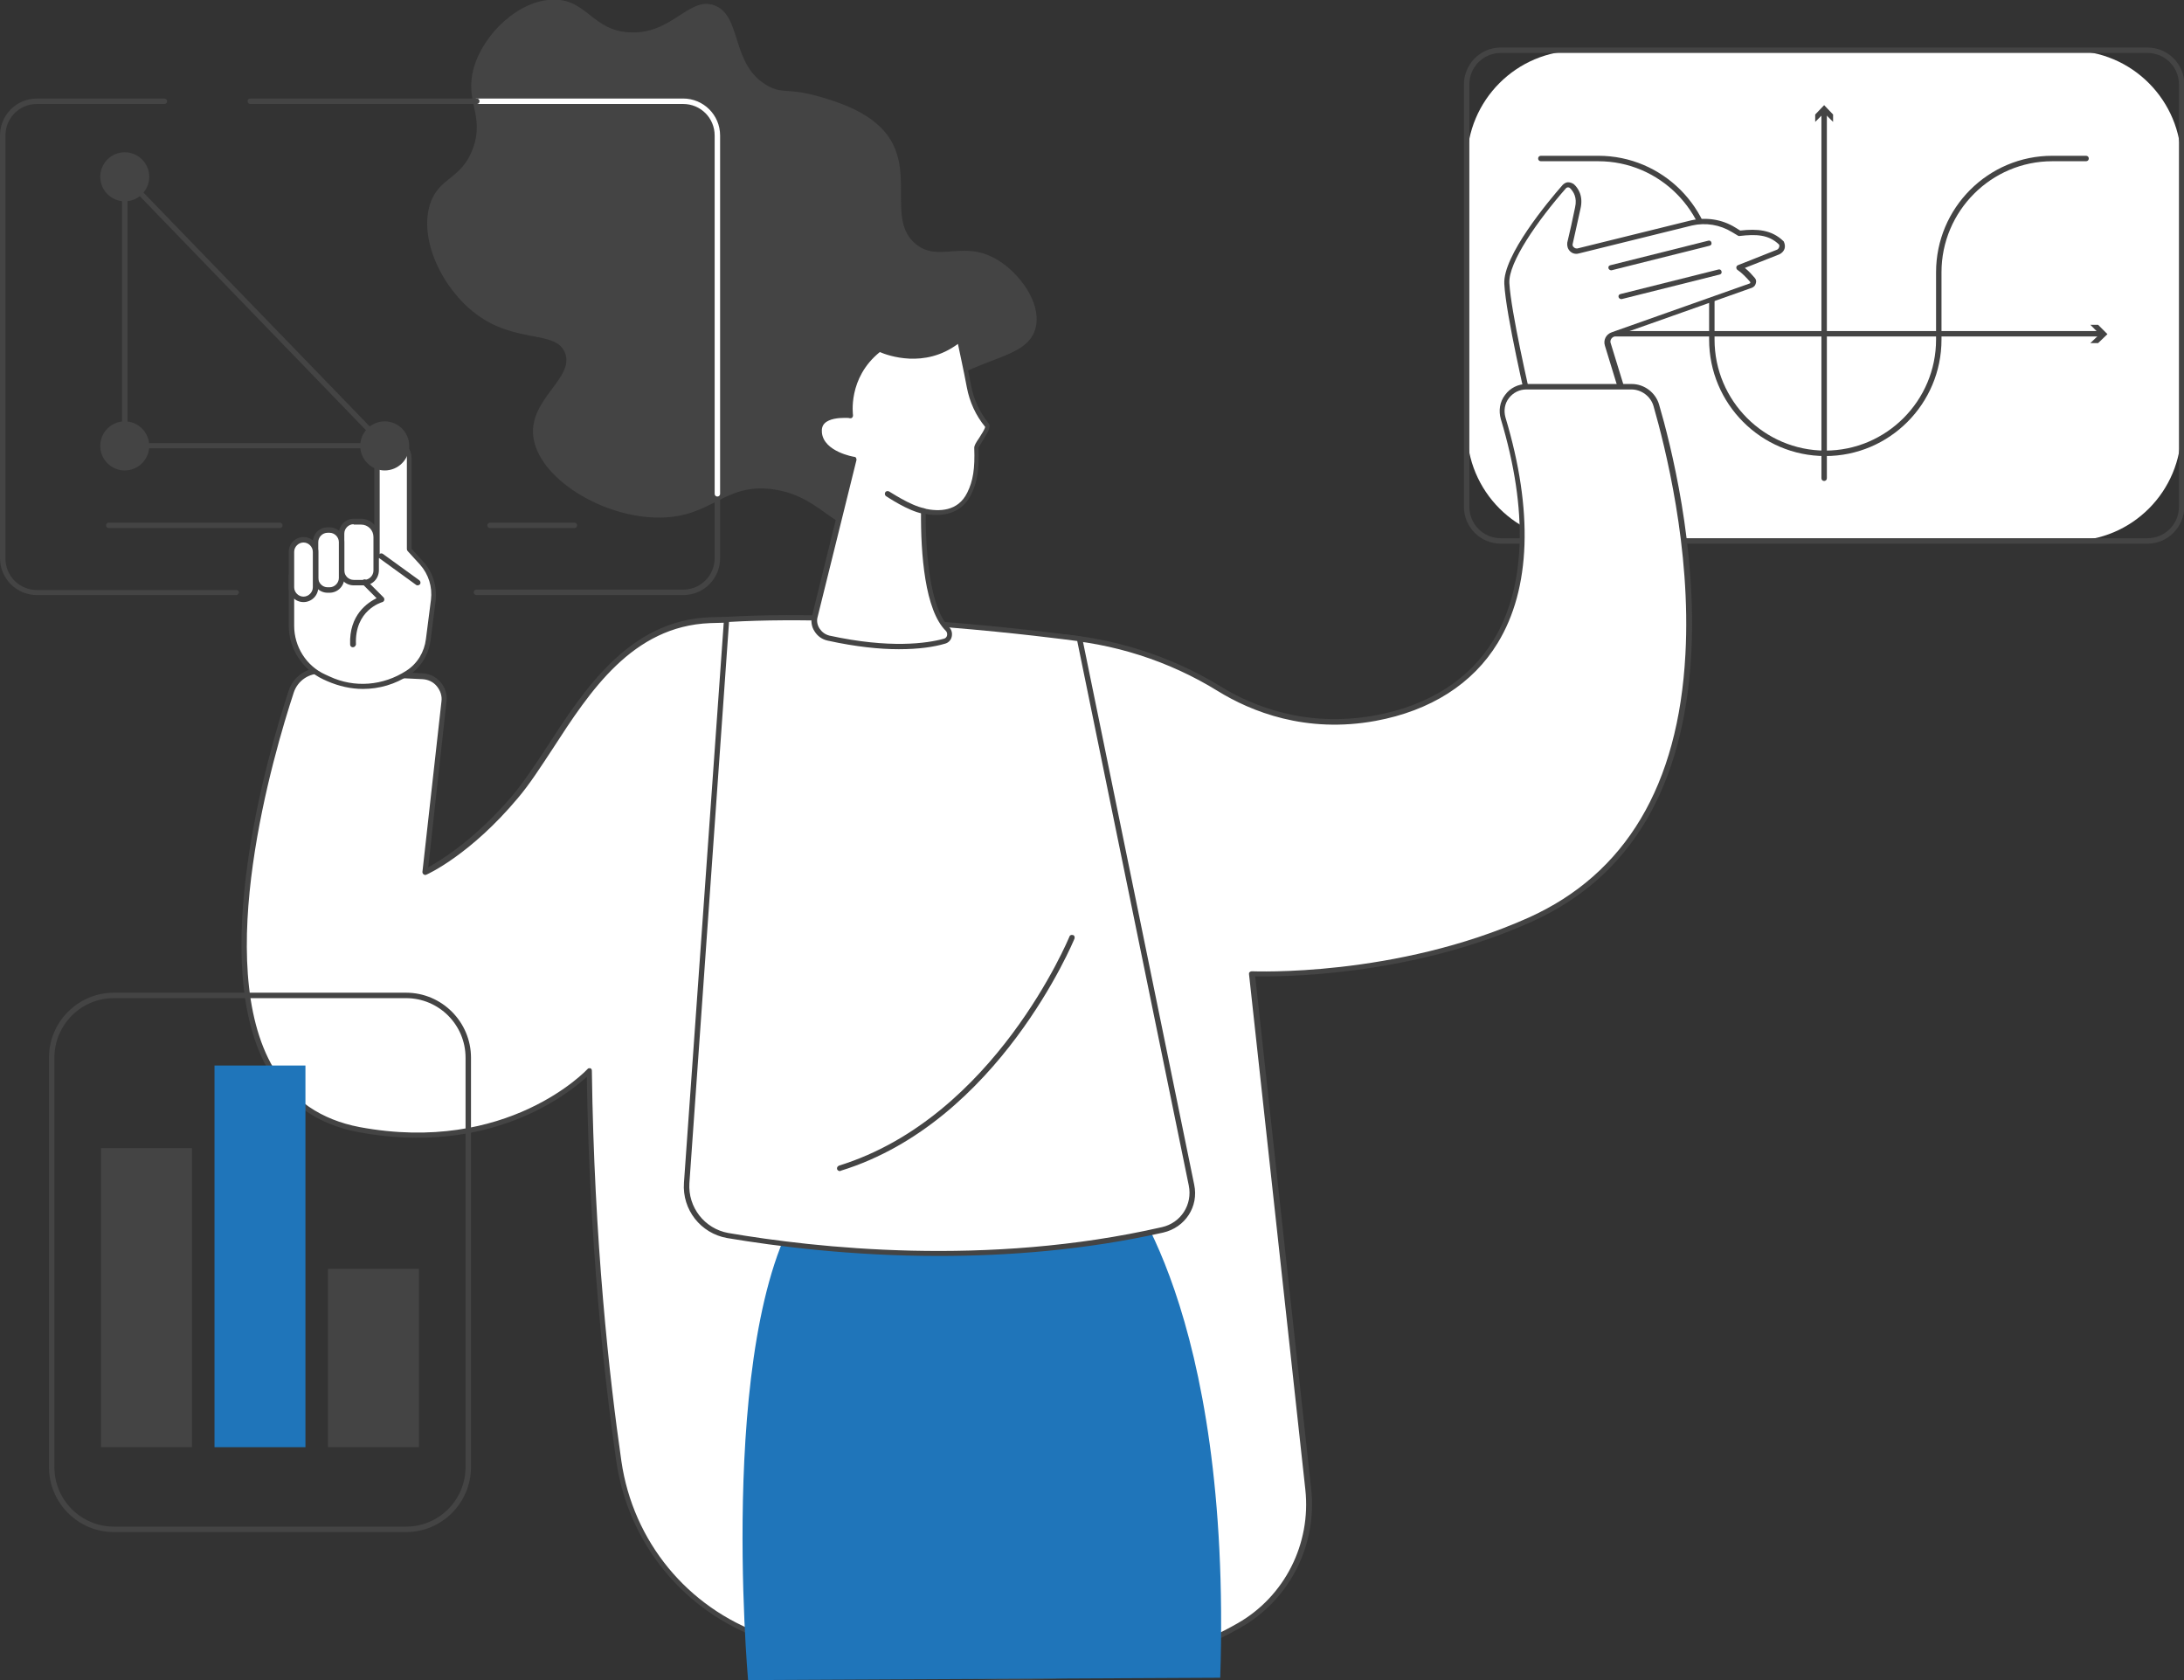 <svg width="325" height="250" viewBox="0 0 325 250" fill="none" xmlns="http://www.w3.org/2000/svg">
<rect x="0" y="0" width="325" height="250" fill="#333333" stroke="none"/>
<g clip-path="url(#clip0_4551_5288)">
<path d="M308.114 80.494H234.787C225.65 80.494 218.306 73.077 218.306 63.978V24.05C218.306 14.894 225.708 7.534 234.787 7.534H308.114C317.251 7.534 324.596 14.952 324.596 24.05V63.978C324.596 73.135 317.251 80.494 308.114 80.494Z" fill="white"/>
<path d="M319.564 80.9H223.337C220.329 80.9 217.843 78.466 217.843 75.394V12.576C217.843 9.562 220.272 7.07 223.337 7.07H319.564C322.571 7.07 325.058 9.504 325.058 12.576V75.394C325 78.466 322.571 80.9 319.564 80.9ZM223.337 7.882C220.734 7.882 218.652 9.968 218.652 12.576V75.394C218.652 78.002 220.734 80.088 223.337 80.088H319.564C322.167 80.088 324.248 78.002 324.248 75.394V12.576C324.248 9.968 322.167 7.882 319.564 7.882H223.337Z" fill="#444444"/>
<path d="M271.45 71.57C271.218 71.57 271.045 71.396 271.045 71.164V16.575C271.045 16.343 271.218 16.169 271.45 16.169C271.681 16.169 271.855 16.343 271.855 16.575V71.164C271.855 71.396 271.681 71.57 271.45 71.57Z" fill="#444444"/>
<path d="M270.12 18.139L271.45 16.806L272.78 18.139V17.038L271.45 15.648L270.12 17.038V18.139Z" fill="#444444"/>
<path d="M312.682 50.069H229.293C229.061 50.069 228.888 49.895 228.888 49.663C228.888 49.432 229.061 49.258 229.293 49.258H312.682C312.914 49.258 313.087 49.432 313.087 49.663C313.087 49.895 312.914 50.069 312.682 50.069Z" fill="#444444"/>
<path d="M311.062 51.055L312.45 49.722L311.062 48.331H312.219L313.607 49.722L312.219 51.055H311.062Z" fill="#444444"/>
<path d="M271.623 67.861C262.082 67.861 254.333 60.095 254.333 50.533V40.508C254.333 31.41 246.93 23.992 237.851 23.992H229.293C229.061 23.992 228.888 23.818 228.888 23.586C228.888 23.355 229.061 23.181 229.293 23.181H237.851C247.393 23.181 255.142 30.946 255.142 40.508V50.533C255.142 59.632 262.544 67.049 271.623 67.049C280.703 67.049 288.105 59.632 288.105 50.533V40.508C288.105 30.946 295.854 23.181 305.396 23.181H310.427C310.658 23.181 310.832 23.355 310.832 23.586C310.832 23.818 310.658 23.992 310.427 23.992H305.396C296.317 23.992 288.914 31.41 288.914 40.508V50.533C288.914 60.095 281.165 67.861 271.623 67.861Z" fill="#444444"/>
<path d="M128.091 78.118C124.159 79.335 122.135 73.713 114.848 72.786C107.735 71.917 106.058 76.843 98.425 77.017C89.693 77.19 79.919 71.048 79.341 64.789C78.821 59.342 85.529 56.212 84.083 52.503C82.753 49.084 76.797 51.17 70.898 46.766C65.809 42.999 62.282 35.582 64.016 30.308C65.347 26.31 68.701 26.715 70.378 22.079C72.17 17.153 69.106 15.125 70.493 10.141C71.939 4.984 77.259 -0 82.348 -0.058C87.322 -0.116 88.131 4.52 93.625 4.81C99.986 5.215 102.531 -0.638 106.347 0.811C110.453 2.376 108.718 9.678 114.212 12.749C116.468 14.024 117.104 13.039 121.73 14.314C124.101 15.009 128.554 16.284 131.33 19.24C136.65 24.919 131.677 32.626 136.303 36.335C139.715 39.117 143.416 35.582 148.505 38.711C151.628 40.623 154.866 44.854 154.172 48.505C153.073 54.3 143.358 52.561 136.592 60.674C130.347 68.324 132.833 76.611 128.091 78.118Z" fill="#444444"/>
<path d="M62.166 141.748C61.935 141.748 61.762 141.516 61.762 141.285L62.918 129.694C62.918 129.463 63.15 129.347 63.381 129.347C63.612 129.347 63.786 129.578 63.728 129.81L62.571 141.4C62.571 141.574 62.398 141.748 62.166 141.748Z" fill="#444444"/>
<path d="M265.088 36.162C263.295 34.481 261.271 34.423 258.843 34.713L257.975 34.191C256.125 33.032 253.811 32.685 251.672 33.206L234.786 37.321C234.092 37.495 233.456 36.857 233.571 36.162C233.918 34.771 234.381 32.627 234.728 30.946C235.133 29.207 234.439 28.222 233.86 27.701C233.513 27.411 233.051 27.411 232.762 27.759C230.911 29.903 223.972 38.132 224.203 42.188C224.434 46.883 227.673 60.559 227.673 60.559H242.014L239.181 51.345C239.007 50.707 239.354 50.012 239.99 49.78L260.462 42.536C260.809 42.42 260.924 41.957 260.693 41.667C260.23 41.145 259.537 40.392 258.727 39.812L264.568 37.495C265.146 37.263 265.377 36.625 265.088 36.162Z" fill="white"/>
<path d="M242.073 60.964H227.731C227.557 60.964 227.384 60.849 227.326 60.675C227.21 60.095 224.088 46.882 223.856 42.246C223.625 38.074 230.391 29.961 232.531 27.527C232.762 27.295 233.051 27.121 233.34 27.121C233.63 27.121 233.976 27.237 234.208 27.411C234.786 27.932 235.654 29.091 235.191 31.062C234.844 32.742 234.323 34.886 234.034 36.277C233.976 36.451 234.034 36.683 234.208 36.799C234.381 36.973 234.555 36.973 234.728 36.973L251.614 32.8C253.87 32.279 256.241 32.626 258.207 33.843L258.959 34.307C261.503 34.017 263.643 34.191 265.378 35.872L265.436 35.93C265.609 36.277 265.667 36.683 265.551 37.031C265.436 37.378 265.146 37.668 264.799 37.842L259.653 39.87C260.231 40.334 260.751 40.913 261.098 41.319C261.33 41.551 261.388 41.899 261.272 42.188C261.214 42.478 260.983 42.71 260.694 42.826L240.222 50.07C239.759 50.243 239.528 50.707 239.702 51.113L242.535 60.327C242.593 60.443 242.535 60.559 242.477 60.675C242.304 60.906 242.188 60.964 242.073 60.964ZM228.02 60.153H241.494L238.834 51.461C238.545 50.591 239.008 49.722 239.875 49.432L260.347 42.188C260.404 42.188 260.462 42.13 260.462 42.072C260.462 42.014 260.462 41.956 260.404 41.899C259.942 41.377 259.248 40.624 258.554 40.16C258.438 40.102 258.38 39.928 258.38 39.812C258.38 39.639 258.496 39.523 258.612 39.465L264.452 37.147C264.568 37.089 264.684 36.973 264.742 36.799C264.799 36.683 264.799 36.509 264.742 36.393C263.18 34.886 261.33 34.829 258.843 35.118C258.727 35.118 258.67 35.118 258.612 35.06L257.744 34.539C255.952 33.438 253.812 33.09 251.788 33.554L234.902 37.726C234.439 37.842 233.976 37.726 233.63 37.378C233.283 37.031 233.167 36.567 233.225 36.103C233.572 34.713 234.034 32.569 234.381 30.888C234.728 29.381 234.15 28.512 233.63 27.99C233.572 27.932 233.456 27.875 233.34 27.875C233.225 27.875 233.109 27.932 233.051 27.99C228.83 32.8 224.435 39.059 224.608 42.13C224.839 46.361 227.557 58.125 228.02 60.153Z" fill="#444444"/>
<path d="M241.263 44.506C241.09 44.506 240.916 44.39 240.858 44.216C240.801 43.984 240.916 43.81 241.148 43.753L255.721 40.102C255.952 40.044 256.125 40.16 256.183 40.391C256.241 40.623 256.125 40.797 255.894 40.855L241.321 44.506C241.321 44.506 241.321 44.506 241.263 44.506Z" fill="#444444"/>
<path d="M239.759 40.218C239.586 40.218 239.412 40.102 239.355 39.928C239.297 39.696 239.412 39.523 239.644 39.465L254.217 35.814C254.448 35.756 254.621 35.871 254.679 36.103C254.737 36.335 254.621 36.509 254.39 36.567L239.817 40.218C239.817 40.218 239.817 40.218 239.759 40.218Z" fill="#444444"/>
<path d="M47.883 99.849C51.989 100.081 58.812 100.429 62.918 100.66C64.826 100.776 66.272 102.457 66.099 104.369L63.265 129.752C63.265 129.752 69.684 126.854 76.681 118.509C83.679 110.106 90.04 92.895 105.596 92.315C115.485 91.91 140.294 93.532 157.064 94.691C165.681 95.329 174.008 97.937 181.352 102.457C186.673 105.76 194.595 108.716 204.658 106.861C223.047 103.5 231.375 87.737 223.683 62.239C222.989 59.921 224.724 57.545 227.153 57.545H242.767C244.444 57.545 245.948 58.646 246.41 60.269C249.938 72.438 261.851 121.407 227.616 136.822C207.433 145.92 186.21 144.877 186.21 144.877L194.595 221.604C195.463 229.833 191.472 237.772 184.302 241.887C176.784 246.175 165.102 250.174 147.638 249.594C133.065 249.13 121.788 246.523 113.403 243.567C101.953 239.569 93.741 229.485 92.006 217.489C90.098 204.566 87.958 184.515 87.553 159.365C87.553 159.365 75.756 172.346 53.203 168.115C25.445 162.9 38.861 115.959 43.198 102.92C44.008 100.95 45.859 99.733 47.883 99.849Z" fill="white"/>
<path d="M151.165 250C150.009 250 148.91 250 147.754 249.942C135.147 249.536 123.581 247.508 113.403 243.915C101.837 239.859 93.51 229.717 91.717 217.49C89.924 205.146 87.727 185.269 87.322 160.234C84.488 162.842 72.807 172.114 53.319 168.463C47.42 167.362 42.909 164.291 40.018 159.365C30.649 143.486 39.902 112.019 42.967 102.747C43.661 100.661 45.685 99.27 47.883 99.386C52.046 99.618 59.101 99.965 62.918 100.197C63.959 100.255 64.884 100.719 65.578 101.53C66.272 102.341 66.561 103.326 66.446 104.37L63.728 129.057C65.52 128.072 70.783 124.884 76.392 118.22C78.069 116.192 79.746 113.642 81.539 110.918C86.917 102.631 93.626 92.316 105.596 91.852C115.254 91.447 138.964 92.953 157.122 94.286C165.796 94.924 174.297 97.647 181.584 102.11C186.441 105.123 194.422 108.31 204.6 106.456C212.58 105.007 218.652 101.124 222.238 95.271C227.037 87.39 227.442 75.974 223.336 62.355C222.989 61.138 223.163 59.805 223.972 58.762C224.724 57.719 225.939 57.14 227.211 57.14H242.825C244.675 57.14 246.352 58.415 246.873 60.153C248.608 66.064 252.54 81.537 251.673 97.358C250.574 117.177 242.593 130.563 227.905 137.17C209.515 145.457 190.027 145.341 186.788 145.283L195.116 221.546C196.041 229.891 191.935 238.004 184.649 242.177C175.569 247.392 164.351 250 151.165 250ZM87.727 158.959C87.785 158.959 87.843 158.959 87.843 158.959C88.016 159.017 88.074 159.191 88.074 159.307C88.421 184.747 90.676 204.972 92.469 217.432C94.204 229.37 102.3 239.221 113.634 243.22C123.754 246.755 135.205 248.783 147.754 249.189C162.269 249.652 174.528 247.103 184.186 241.539C191.183 237.541 195.116 229.717 194.248 221.662L185.863 144.935C185.863 144.819 185.863 144.703 185.979 144.645C186.036 144.587 186.152 144.53 186.268 144.53C186.499 144.53 207.607 145.457 227.5 136.532C241.899 130.042 249.764 116.887 250.805 97.358C251.673 81.653 247.74 66.296 246.063 60.443C245.658 58.994 244.27 57.951 242.767 57.951H227.153C226.112 57.951 225.187 58.415 224.551 59.226C223.915 60.037 223.741 61.08 224.03 62.123C228.194 75.974 227.789 87.622 222.874 95.677C219.173 101.762 212.869 105.76 204.715 107.267C194.306 109.18 186.152 105.876 181.179 102.805C173.95 98.343 165.623 95.677 157.064 95.097C138.906 93.765 115.311 92.316 105.654 92.722C94.088 93.185 87.785 102.863 82.233 111.44C80.44 114.163 78.763 116.771 77.028 118.799C70.031 127.144 63.728 130.042 63.439 130.158C63.323 130.216 63.15 130.216 63.034 130.1C62.918 130.042 62.86 129.868 62.86 129.752L65.694 104.37C65.81 103.558 65.52 102.747 65 102.11C64.48 101.472 63.728 101.124 62.918 101.066C59.044 100.893 51.988 100.545 47.825 100.255C45.974 100.139 44.297 101.298 43.719 103.037C40.712 112.193 31.517 143.371 40.712 158.959C43.488 163.711 47.767 166.609 53.492 167.71C75.525 171.824 87.322 159.191 87.438 159.075C87.496 158.959 87.611 158.959 87.727 158.959Z" fill="#444444"/>
<path d="M62.803 83.797L60.952 81.769V68.15C60.952 66.817 59.853 65.774 58.581 65.774C57.251 65.774 56.21 66.876 56.21 68.15V82.812L43.372 85.594V93.069C43.372 96.314 45.28 99.328 48.23 100.661L48.866 100.951C52.683 102.747 57.193 102.399 60.663 100.081C62.34 98.98 63.497 97.126 63.728 95.098L64.48 89.245C64.769 87.332 64.133 85.304 62.803 83.797Z" fill="white"/>
<path d="M54.012 102.516C52.219 102.516 50.427 102.11 48.692 101.357L48.056 101.067C44.991 99.618 42.967 96.489 42.967 93.128V85.652C42.967 85.478 43.083 85.304 43.256 85.246L55.689 82.523V68.151C55.689 66.586 56.962 65.369 58.465 65.369C60.026 65.369 61.241 66.644 61.241 68.151V81.653L62.976 83.566C64.421 85.13 65.058 87.275 64.826 89.419L64.074 95.272C63.785 97.416 62.629 99.328 60.836 100.487C58.812 101.82 56.441 102.516 54.012 102.516ZM43.776 85.942V93.128C43.776 96.199 45.569 99.097 48.403 100.371L49.039 100.661C52.74 102.4 57.019 102.052 60.489 99.792C62.108 98.749 63.149 97.01 63.38 95.098L64.132 89.245C64.364 87.332 63.785 85.478 62.513 84.029L60.663 82.001C60.605 81.943 60.547 81.827 60.547 81.711V68.093C60.547 66.992 59.622 66.064 58.523 66.064C57.424 66.064 56.499 66.992 56.499 68.093V82.754C56.499 82.928 56.383 83.102 56.21 83.16L43.776 85.942Z" fill="#444444"/>
<path d="M54.244 86.695H52.567C51.642 86.695 50.832 85.942 50.832 84.956V79.335C50.832 78.408 51.584 77.597 52.567 77.597H53.781C54.996 77.597 55.979 78.582 55.979 79.799V84.956C55.979 85.884 55.169 86.695 54.244 86.695Z" fill="white"/>
<path d="M54.186 87.101H52.624C51.41 87.101 50.427 86.116 50.427 84.899V79.394C50.427 78.177 51.41 77.191 52.624 77.191H53.723C55.169 77.191 56.383 78.408 56.383 79.857V84.841C56.383 86.116 55.4 87.101 54.186 87.101ZM52.624 78.003C51.873 78.003 51.236 78.64 51.236 79.394V84.899C51.236 85.652 51.873 86.29 52.624 86.29H54.186C54.937 86.29 55.574 85.652 55.574 84.899V79.915C55.574 78.872 54.764 78.061 53.723 78.061H52.624V78.003Z" fill="#444444"/>
<path d="M49.327 87.796H48.402C47.592 87.796 46.898 87.158 46.898 86.289V80.32C46.898 79.509 47.535 78.814 48.402 78.814H49.327C50.137 78.814 50.831 79.451 50.831 80.32V86.347C50.831 87.158 50.195 87.796 49.327 87.796Z" fill="white"/>
<path d="M49.038 88.202H48.749C47.535 88.202 46.552 87.216 46.552 85.999V80.668C46.552 79.451 47.535 78.466 48.749 78.466H49.038C50.253 78.466 51.236 79.451 51.236 80.668V85.999C51.236 87.216 50.253 88.202 49.038 88.202ZM48.749 79.277C47.998 79.277 47.361 79.915 47.361 80.668V85.999C47.361 86.753 47.998 87.39 48.749 87.39H49.038C49.79 87.39 50.426 86.753 50.426 85.999V80.668C50.426 79.915 49.79 79.277 49.038 79.277H48.749Z" fill="#444444"/>
<path d="M45.165 89.187C44.182 89.187 43.372 88.376 43.372 87.39V82.117C43.372 81.132 44.182 80.32 45.165 80.32C46.148 80.32 46.958 81.132 46.958 82.117V87.39C46.958 88.433 46.148 89.187 45.165 89.187Z" fill="white"/>
<path d="M45.164 89.593C43.95 89.593 42.967 88.608 42.967 87.391V82.117C42.967 80.9 43.95 79.915 45.164 79.915C46.379 79.915 47.362 80.9 47.362 82.117V87.391C47.362 88.608 46.379 89.593 45.164 89.593ZM45.164 80.726C44.413 80.726 43.776 81.364 43.776 82.117V87.391C43.776 88.144 44.413 88.781 45.164 88.781C45.916 88.781 46.552 88.144 46.552 87.391V82.117C46.552 81.364 45.916 80.726 45.164 80.726Z" fill="#444444"/>
<path d="M62.166 87.101C62.108 87.101 61.993 87.101 61.935 87.043L56.499 83.102C56.326 82.987 56.268 82.697 56.383 82.523C56.499 82.349 56.788 82.291 56.962 82.407L62.398 86.348C62.571 86.463 62.629 86.753 62.513 86.927C62.398 87.043 62.282 87.101 62.166 87.101Z" fill="#444444"/>
<path d="M52.508 96.315C52.277 96.315 52.103 96.141 52.103 95.909C51.93 91.447 54.764 89.65 56.036 89.013L53.954 86.927C53.78 86.753 53.78 86.521 53.954 86.347C54.127 86.173 54.359 86.173 54.532 86.347L57.077 88.897C57.192 89.013 57.192 89.129 57.192 89.303C57.135 89.419 57.077 89.534 56.903 89.592C56.73 89.65 52.739 90.809 52.971 95.909C52.913 96.141 52.739 96.315 52.508 96.315Z" fill="#444444"/>
<path d="M111.321 250C111.321 250 106.405 195.004 120.574 177.503L166.663 175.765C166.663 175.765 183.376 194.483 181.583 249.652L111.321 250Z" fill="#1F75BA"/>
<path d="M108.082 92.142L102.126 175.996C101.837 179.763 104.497 183.182 108.256 183.82C120.111 185.848 146.365 189.035 172.967 182.951C175.974 182.255 177.882 179.3 177.246 176.286L160.649 95.039C160.649 95.039 130.694 90.809 108.082 92.142Z" fill="white"/>
<path d="M139.658 186.891C126.646 186.891 115.427 185.442 108.198 184.225C104.266 183.53 101.49 179.995 101.779 175.996L107.736 92.141C107.736 91.968 107.909 91.794 108.083 91.794C130.405 90.461 160.418 94.633 160.707 94.691C160.881 94.691 160.997 94.865 161.054 94.981L177.709 176.286C178.403 179.531 176.379 182.661 173.083 183.414C161.459 186.022 150.009 186.891 139.658 186.891ZM108.488 92.547L102.589 176.054C102.358 179.647 104.844 182.835 108.372 183.472C121.268 185.674 146.828 188.572 172.909 182.603C175.743 181.965 177.478 179.242 176.9 176.402L160.303 95.387C157.238 94.981 129.537 91.33 108.488 92.547Z" fill="#444444"/>
<path d="M124.969 174.258C124.796 174.258 124.622 174.142 124.565 173.969C124.507 173.737 124.622 173.563 124.854 173.447C148.043 166.261 159.031 139.604 159.146 139.372C159.204 139.14 159.436 139.082 159.667 139.14C159.898 139.198 159.956 139.43 159.898 139.662C159.783 139.951 148.621 166.956 125.143 174.2C125.085 174.258 125.027 174.258 124.969 174.258Z" fill="#444444"/>
<path d="M146.828 63.283C145.44 61.602 144.515 59.632 144.11 57.546C143.416 53.779 142.665 50.476 142.665 50.476C137.055 55.112 130.752 51.924 130.752 51.924C125.489 56.039 126.415 61.834 126.415 61.834C126.415 61.834 121.499 61.312 121.846 64.5C122.193 67.629 126.935 68.44 126.993 68.44L121.21 91.794C120.863 93.243 121.73 94.75 123.234 95.04C132.14 97.01 137.691 96.257 140.467 95.503C141.277 95.272 141.566 94.286 140.93 93.649C137.807 90.578 137.286 81.827 137.344 76.09C140.236 76.727 142.838 76.148 144.168 73.54C145.093 71.628 145.383 69.657 145.267 66.702C145.267 66.064 147.175 63.862 146.828 63.283Z" fill="white"/>
<path d="M133.759 96.604C130.925 96.604 127.397 96.257 123.176 95.329C122.366 95.155 121.672 94.692 121.21 93.938C120.747 93.243 120.631 92.374 120.863 91.562L126.53 68.614C125.316 68.324 121.788 67.281 121.499 64.383C121.383 63.572 121.615 62.877 122.135 62.355C123.176 61.312 125.084 61.254 126.01 61.312C125.894 59.805 125.952 55.053 130.52 51.518C130.636 51.403 130.809 51.403 130.925 51.461C130.983 51.518 137.113 54.474 142.433 50.07C142.549 49.954 142.664 49.954 142.838 50.012C142.953 50.07 143.069 50.186 143.069 50.301C143.069 50.359 143.821 53.663 144.515 57.429C144.92 59.458 145.787 61.37 147.117 62.993C147.117 62.993 147.117 63.051 147.175 63.051C147.464 63.572 147.002 64.326 146.25 65.543C146.018 65.948 145.671 66.47 145.614 66.586C145.729 69.773 145.44 71.743 144.515 73.598C143.3 76.032 140.929 77.017 137.749 76.495C137.749 81.711 138.269 90.346 141.219 93.301C141.623 93.707 141.739 94.228 141.623 94.75C141.508 95.271 141.103 95.677 140.582 95.793C139.021 96.257 136.766 96.604 133.759 96.604ZM125.663 62.181C124.795 62.181 123.407 62.297 122.713 62.993C122.366 63.34 122.251 63.804 122.308 64.383C122.598 67.223 127.05 67.977 127.108 67.977C127.224 67.977 127.34 68.034 127.397 68.15C127.455 68.266 127.455 68.382 127.455 68.44L121.672 91.794C121.499 92.374 121.615 93.011 121.961 93.533C122.308 94.054 122.771 94.402 123.407 94.576C132.429 96.546 137.98 95.735 140.467 95.04C140.698 94.982 140.872 94.808 140.929 94.576C140.987 94.344 140.929 94.054 140.756 93.88C137.633 90.809 136.997 82.464 137.055 76.032C137.055 75.916 137.113 75.8 137.228 75.742C137.344 75.684 137.46 75.626 137.575 75.684C139.715 76.147 142.549 76.147 143.937 73.308C144.804 71.569 145.093 69.715 144.977 66.644C144.977 66.296 145.209 65.89 145.729 65.137C146.018 64.673 146.597 63.804 146.597 63.514C145.209 61.834 144.284 59.805 143.879 57.661C143.358 54.88 142.78 52.33 142.549 51.171C137.575 54.88 132.139 52.909 130.925 52.388C126.125 56.27 126.935 61.718 126.935 61.776C126.935 61.892 126.935 62.008 126.819 62.123C126.761 62.239 126.588 62.239 126.472 62.239C126.356 62.181 126.067 62.181 125.663 62.181Z" fill="#444444"/>
<path d="M137.402 76.438H137.344C135.089 76.032 131.966 73.888 131.851 73.83C131.677 73.714 131.619 73.482 131.735 73.25C131.851 73.077 132.082 73.019 132.313 73.135C132.371 73.135 135.436 75.221 137.518 75.626C137.749 75.684 137.865 75.858 137.865 76.09C137.749 76.322 137.576 76.438 137.402 76.438Z" fill="#444444"/>
<path d="M35.16 88.549H5.494C2.487 88.549 0 86.115 0 83.043V20.166C0 17.153 2.429 14.661 5.494 14.661H24.462C24.693 14.661 24.866 14.835 24.866 15.067C24.866 15.299 24.693 15.472 24.462 15.472H5.494C2.891 15.472 0.81 17.559 0.81 20.166V83.101C0.81 85.709 2.891 87.795 5.494 87.795H35.16C35.392 87.795 35.565 87.969 35.565 88.201C35.507 88.375 35.334 88.549 35.16 88.549Z" fill="#444444"/>
<path d="M101.664 88.548H70.899C70.668 88.548 70.494 88.375 70.494 88.143C70.494 87.911 70.668 87.737 70.899 87.737H101.664C104.266 87.737 106.348 85.651 106.348 83.043V73.423C106.348 73.191 106.522 73.018 106.753 73.018C106.984 73.018 107.158 73.191 107.158 73.423V83.043C107.158 86.115 104.729 88.548 101.664 88.548Z" fill="#444444"/>
<path d="M106.753 73.887C106.522 73.887 106.348 73.713 106.348 73.481V20.166C106.348 17.559 104.266 15.472 101.664 15.472H70.899C70.668 15.472 70.494 15.299 70.494 15.067C70.494 14.835 70.668 14.661 70.899 14.661H101.664C104.671 14.661 107.158 17.095 107.158 20.166V73.481C107.158 73.713 106.984 73.887 106.753 73.887Z" fill="white"/>
<path d="M70.956 15.472H37.242C37.01 15.472 36.837 15.299 36.837 15.067C36.837 14.835 37.01 14.661 37.242 14.661H70.956C71.187 14.661 71.361 14.835 71.361 15.067C71.361 15.299 71.187 15.472 70.956 15.472Z" fill="#444444"/>
<path d="M85.471 78.581H72.922C72.691 78.581 72.518 78.407 72.518 78.175C72.518 77.943 72.691 77.769 72.922 77.769H85.471C85.703 77.769 85.876 77.943 85.876 78.175C85.876 78.407 85.703 78.581 85.471 78.581Z" fill="#444444"/>
<path d="M41.637 78.581H16.192C15.961 78.581 15.787 78.407 15.787 78.175C15.787 77.943 15.961 77.769 16.192 77.769H41.637C41.868 77.769 42.042 77.943 42.042 78.175C42.042 78.407 41.868 78.581 41.637 78.581Z" fill="#444444"/>
<path d="M57.251 66.701H18.563C18.332 66.701 18.158 66.527 18.158 66.295V26.309C18.158 26.135 18.274 26.019 18.39 25.961C18.563 25.903 18.736 25.961 18.852 26.077L57.54 66.063C57.656 66.179 57.656 66.353 57.598 66.469C57.54 66.643 57.424 66.701 57.251 66.701ZM18.968 65.947H56.325L18.968 27.294V65.947Z" fill="#444444"/>
<path d="M18.563 70.004C20.575 70.004 22.206 68.369 22.206 66.353C22.206 64.337 20.575 62.702 18.563 62.702C16.551 62.702 14.92 64.337 14.92 66.353C14.92 68.369 16.551 70.004 18.563 70.004Z" fill="#444444"/>
<path d="M57.251 70.004C59.263 70.004 60.894 68.369 60.894 66.353C60.894 64.337 59.263 62.702 57.251 62.702C55.239 62.702 53.607 64.337 53.607 66.353C53.607 68.369 55.239 70.004 57.251 70.004Z" fill="#444444"/>
<path d="M18.563 29.96C20.575 29.96 22.206 28.325 22.206 26.309C22.206 24.293 20.575 22.658 18.563 22.658C16.551 22.658 14.92 24.293 14.92 26.309C14.92 28.325 16.551 29.96 18.563 29.96Z" fill="#444444"/>
<path d="M60.431 227.979H16.944C11.623 227.979 7.286 223.632 7.286 218.301V157.395C7.286 152.063 11.623 147.717 16.944 147.717H60.431C65.751 147.717 70.089 152.063 70.089 157.395V218.301C70.089 223.632 65.751 227.979 60.431 227.979ZM16.944 148.528C12.028 148.528 8.096 152.527 8.096 157.395V218.301C8.096 223.227 12.086 227.167 16.944 227.167H60.431C65.347 227.167 69.279 223.169 69.279 218.301V157.395C69.279 152.469 65.289 148.528 60.431 148.528H16.944Z" fill="#444444"/>
<path d="M28.567 170.839H15.035V215.345H28.567V170.839Z" fill="#444444"/>
<path d="M45.453 158.554H31.921V215.346H45.453V158.554Z" fill="#1F75BA"/>
<path d="M62.34 188.804H48.808V215.345H62.34V188.804Z" fill="#444444"/>
</g>
<defs>
<clipPath id="clip0_4551_5288">
<rect width="325" height="250" fill="white"/>
</clipPath>
</defs>
</svg>
